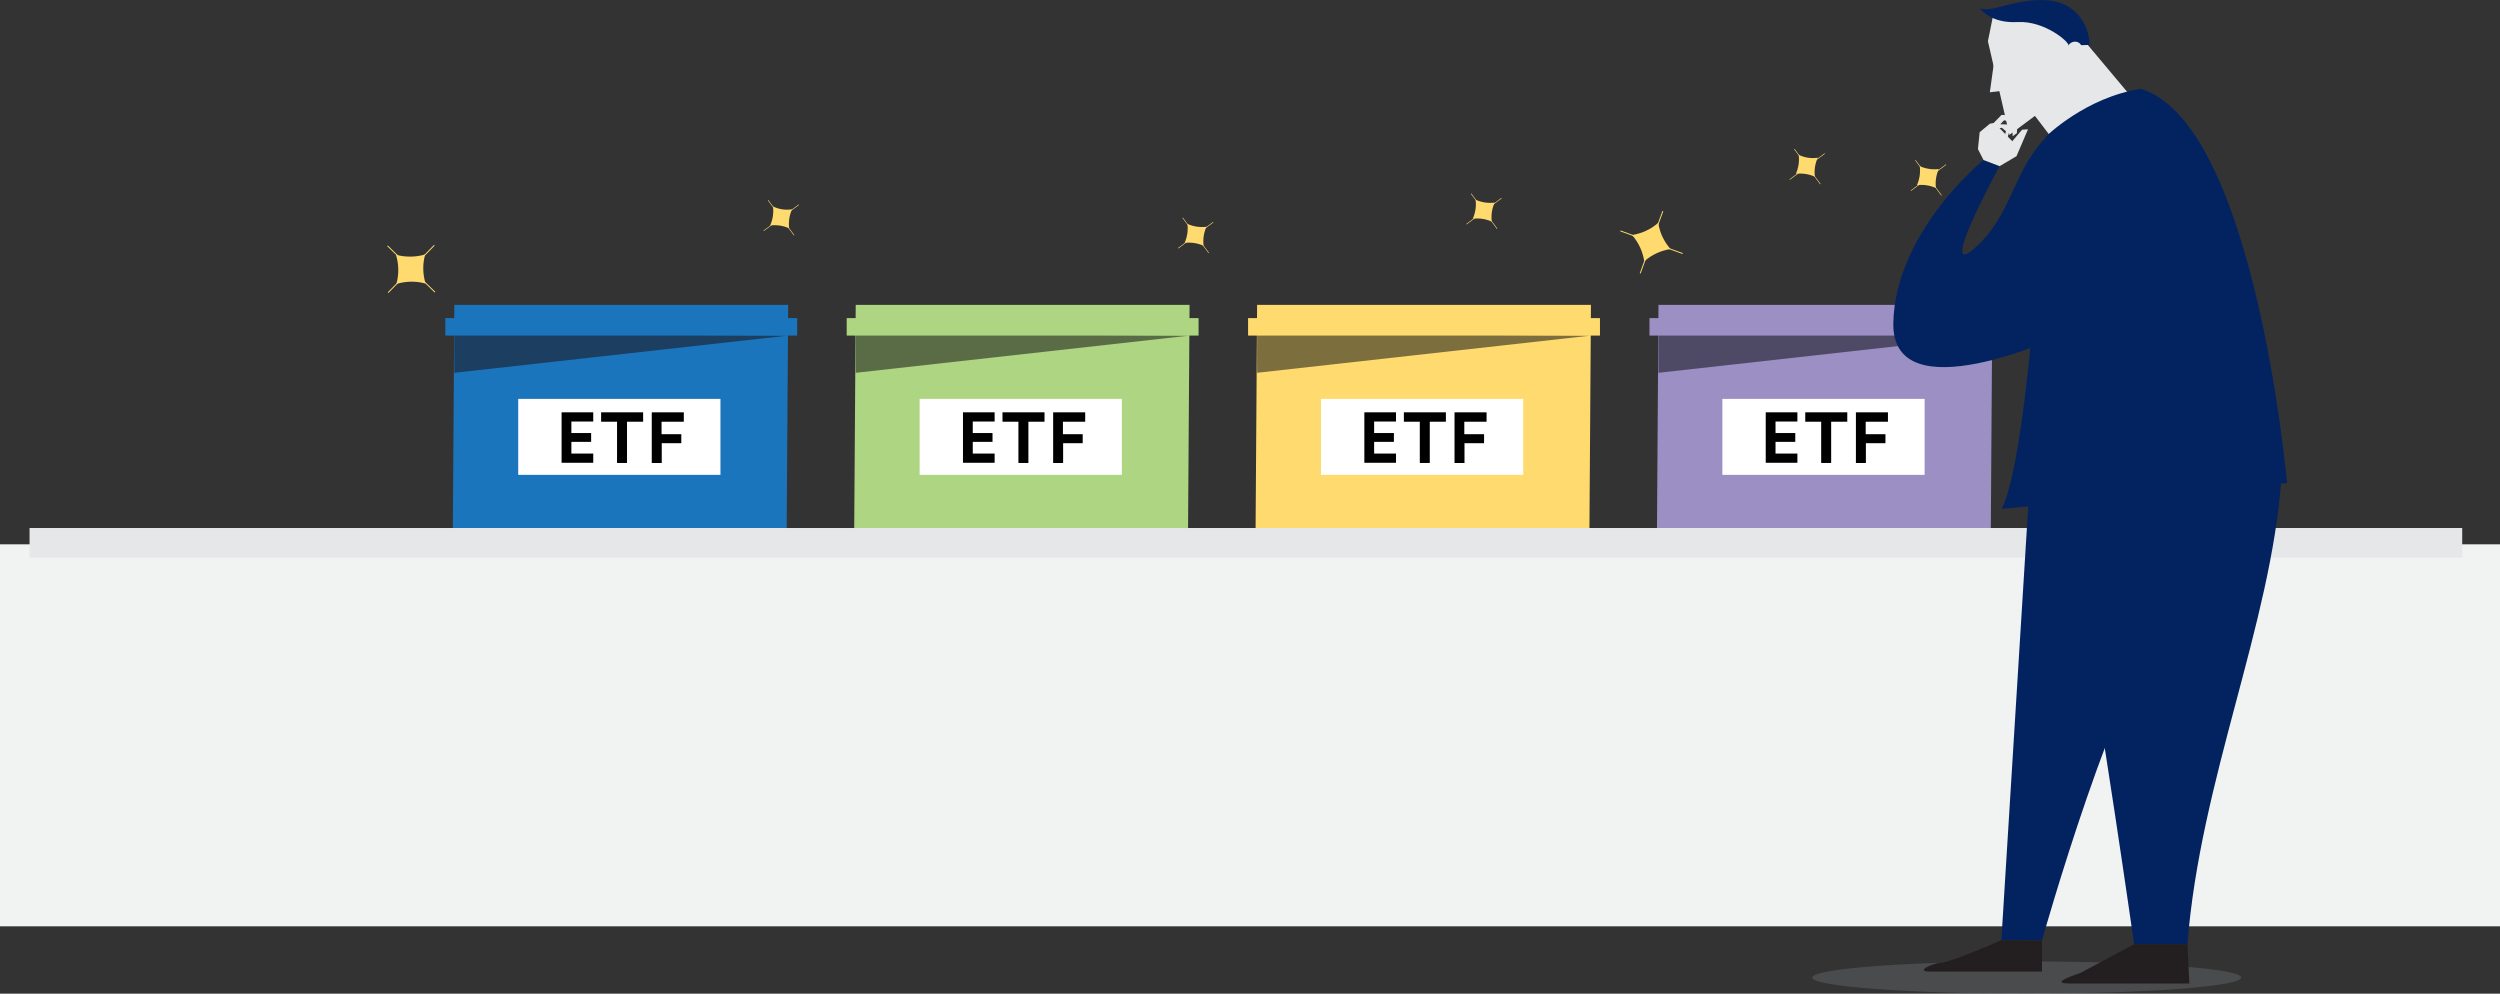 <?xml version="1.0" encoding="utf-8"?>
<!-- Generator: Adobe Illustrator 18.0.0, SVG Export Plug-In . SVG Version: 6.00 Build 0)  -->
<!DOCTYPE svg PUBLIC "-//W3C//DTD SVG 1.1//EN" "http://www.w3.org/Graphics/SVG/1.1/DTD/svg11.dtd">
<svg version="1.1" id="Layer_1" xmlns="http://www.w3.org/2000/svg" xmlns:xlink="http://www.w3.org/1999/xlink" x="0px" y="0px"
	 viewBox="0 0 1303 517.9" enable-background="new 0 0 1303 517.9" xml:space="preserve">
<rect x="0" y="0" width="1303" height="517.9" fill="#333333" stroke="none"/>
<g>
	<g>
		<g>
			<polygon fill="#1B75BC" points="410,277.9 236,277.9 236.8,158.9 410.8,158.9 			"/>
			<polygon fill="#1B3E61" points="236.8,194.3 410.8,174.9 410.8,174.9 236.8,173.8 			"/>
			<rect x="232.1" y="165.8" fill="#1B75BC" width="183.4" height="9.1"/>
		</g>
		<g>
			<rect x="270.1" y="207.9" fill="#FFFFFF" width="105.4" height="39.6"/>
			<g>
				<path d="M292.7,241.3v-26.4h16.5v4.8h-11.4v6h10.3v4.6h-10.3v6.1h11.4v4.8H292.7z"/>
				<path d="M326.8,219.8v21.5h-5.2v-21.5h-8.3v-4.9h21.9v4.9H326.8z"/>
				<path d="M339.7,241.3v-26.4h16.7v4.9h-11.6v6.5h10.3v4.7h-10.2v10.3H339.7z"/>
			</g>
		</g>
	</g>
	<g>
		<g>
			<polygon fill="#AED581" points="619.2,277.9 445.2,277.9 446,158.9 620,158.9 			"/>
			<polygon fill="#5A6C45" points="446,194.3 620,174.9 620,174.9 446,173.8 			"/>
			<rect x="441.3" y="165.8" fill="#AED581" width="183.4" height="9.1"/>
		</g>
		<g>
			<rect x="479.3" y="207.9" fill="#FFFFFF" width="105.4" height="39.6"/>
			<g>
				<path d="M501.9,241.3v-26.4h16.5v4.8H507v6h10.3v4.6H507v6.1h11.4v4.8H501.9z"/>
				<path d="M536,219.8v21.5h-5.2v-21.5h-8.3v-4.9h21.9v4.9H536z"/>
				<path d="M548.9,241.3v-26.4h16.7v4.9h-11.6v6.5h10.3v4.7h-10.2v10.3H548.9z"/>
			</g>
		</g>
	</g>
	<g>
		<g>
			<polygon fill="#FFDA6E" points="828.4,277.9 654.4,277.9 655.2,158.9 829.2,158.9 			"/>
			<polygon fill="#7D6E3D" points="655.2,194.3 829.2,174.9 829.2,174.9 655.2,173.8 			"/>
			<rect x="650.5" y="165.8" fill="#FFDA6E" width="183.4" height="9.1"/>
		</g>
		<g>
			<rect x="688.5" y="207.9" fill="#FFFFFF" width="105.4" height="39.6"/>
			<g>
				<path d="M711.1,241.3v-26.4h16.5v4.8h-11.4v6h10.3v4.6h-10.3v6.1h11.4v4.8H711.1z"/>
				<path d="M745.2,219.8v21.5H740v-21.5h-8.3v-4.9h21.9v4.9H745.2z"/>
				<path d="M758.1,241.3v-26.4h16.7v4.9h-11.6v6.5h10.3v4.7h-10.2v10.3H758.1z"/>
			</g>
		</g>
	</g>
	<g>
		<g>
			<polygon fill="#9C8FC4" points="1037.6,277.9 863.6,277.9 864.4,158.9 1038.4,158.9 			"/>
			<polygon fill="#4E4A65" points="864.4,194.3 1038.4,174.9 1038.4,174.9 864.4,173.8 			"/>
			<rect x="859.7" y="165.8" fill="#9C8FC4" width="183.4" height="9.1"/>
		</g>
		<g>
			<rect x="897.7" y="207.9" fill="#FFFFFF" width="105.4" height="39.6"/>
			<g>
				<path d="M920.3,241.3v-26.4h16.5v4.8h-11.4v6h10.3v4.6h-10.3v6.1h11.4v4.8H920.3z"/>
				<path d="M954.4,219.8v21.5h-5.2v-21.5h-8.3v-4.9h21.9v4.9H954.4z"/>
				<path d="M967.3,241.3v-26.4H984v4.9h-11.6v6.5h10.3v4.7h-10.2v10.3H967.3z"/>
			</g>
		</g>
	</g>
	<rect x="0" y="283.7" fill="#F1F2F2" width="1303" height="199.1"/>
	<rect x="15.4" y="275.2" fill="#E6E7E8" width="1267.9" height="15.4"/>
	<circle fill="#E6E7E8" cx="1170.5" cy="190.4" r="8.1"/>
	<g>
		<ellipse opacity="0.3" fill="#808285" cx="1056.3" cy="509.5" rx="111.8" ry="8.4"/>
		<g>
			<polygon fill="#E6E7E8" points="1038.8,8.1 1036.1,21.5 1047.3,70.3 1060.6,60.4 1069.3,71.8 1110.8,50.4 1075.3,8.1 			"/>
			<path fill="#032360" d="M1089.1,23.4c0.1-6.9-4.7-21.8-21.6-23.2c-16.9-1.4-29.2,6.7-35.6,4.1c0,0,5.3,8,19.6,7.2
				c14.3-0.8,27.4,10.7,26.6,12.3L1089.1,23.4z"/>
			<polygon fill="#E6E7E8" points="1039.2,33 1037.1,48.1 1044.5,47.2 			"/>
			<path fill="#E6E7E8" d="M1077.6,24.6c1-3.1,5-3.9,6.8-1.5c1.8,2.4,2.4,8.4-0.1,8.7c-2.5,0.3-3.9-0.9-3.9-0.9"/>
		</g>
		<path fill="#032360" d="M1115.9,46.3c-29,4.4-49.7,25-49.7,25s-7.6,163.3-22.9,193.9l148.7-13.4
			C1192,251.7,1175.5,64.8,1115.9,46.3z"/>
		<path fill="#032360" d="M1068.8,69.3c-19.6,17.5-19.6,42.9-40,60.4c-19.3,16.6,13.4-43.1,13.4-43.1l-8.4-3.2c0,0-46.1,37.4-47,85
			c-0.9,47.6,87.8,6.4,87.8,6.4L1068.8,69.3z"/>
		<polygon fill="#E6E7E8" points="1042.2,86.6 1051,81.4 1057,67.4 1053.9,67.6 1048.8,73.6 1041.4,66 1044.5,62.7 1048.7,63.6 
			1049,71 1051.2,69.4 1051.5,63.1 1045.6,60 1043.2,59.9 1039.1,64.1 1037.1,64.5 1031.8,68.9 1030.9,77.7 1033.8,83.4 		"/>
		<polygon fill="#E6E7E8" points="1041.7,64.7 1046.2,64.9 1047.7,67.3 1046.2,72 1044.8,71.2 1045.5,68.4 1043.4,66.6 1041,67 
			1039.9,65.5 		"/>
		<path fill="#032360" d="M1189.1,248.9c-5.3,76.5-42.4,157.6-49,243.2h-27.8c0,0-17.2-120.9-29.2-185.1s-22.5-65.8-22.5-65.8
			l66.3-30.6L1189.1,248.9z"/>
		<path fill="#032360" d="M1059,233.6l-15.9,256.5h21.2c0,0,39.8-141.7,67.6-169.3l-10.6-130L1059,233.6z"/>
		<path fill="#231F20" d="M1112.3,492.1l-28.2,15.1c0,0-17.2,5.4-5.7,5.4c11.5,0,62.7,0,62.7,0l-1-20.5H1112.3z"/>
		<path fill="#231F20" d="M1064.3,490.1v16.3c0,0-50.1,0-58.3,0c-8.2,0,0.7-4.3,6.1-4.7c5.4-0.4,31-11.7,31-11.7"/>
	</g>
	<g>
		<path fill="#FFDA6E" d="M221.6,132.6L221.6,132.6L221.6,132.6c-1.4,5-1.3,10.2,0.2,15.2l0,0l0,0c-5-1.4-10.2-1.3-15.2,0.2v0v0
			c1.4-5,1.3-10.2-0.2-15.2l0,0h0C211.4,134.1,216.7,134.1,221.6,132.6z"/>
		
			<rect x="213.9" y="123" transform="matrix(0.699 -0.716 0.716 0.699 -35.792 195.48)" fill="#FFDA6E" width="0.5" height="34.5"/>
		
			<rect x="196.9" y="140" transform="matrix(0.699 -0.716 0.716 0.699 -35.792 195.48)" fill="#FFDA6E" width="34.5" height="0.5"/>
	</g>
	<g>
		<path fill="#FFDA6E" d="M870.7,129.8L870.7,129.8L870.7,129.8c-5.1,0.8-9.9,3-13.7,6.4l0,0l0,0c-0.8-5.1-3-9.9-6.4-13.7v0l0,0
			c5.1-0.8,9.9-3,13.7-6.4v0v0C865,121.2,867.3,126,870.7,129.8z"/>
		
			<rect x="860.3" y="108.9" transform="matrix(0.94 0.342 -0.342 0.94 95.003 -286.639)" fill="#FFDA6E" width="0.5" height="34.5"/>
		
			<rect x="843.3" y="125.9" transform="matrix(0.94 0.342 -0.342 0.94 95.003 -286.639)" fill="#FFDA6E" width="34.5" height="0.5"/>
	</g>
	<g>
		<path fill="#FFDA6E" d="M628.8,118.2L628.8,118.2L628.8,118.2c-1.4,3.1-1.9,6.5-1.5,9.9l0,0l0,0c-3.1-1.4-6.5-1.9-9.9-1.5h0v0
			c1.4-3.1,1.9-6.5,1.5-9.9v0v0C622,118.1,625.4,118.6,628.8,118.2z"/>
		
			<rect x="622.9" y="111" transform="matrix(0.803 -0.596 0.596 0.803 49.931 395.707)" fill="#FFDA6E" width="0.3" height="22.8"/>
		
			<rect x="611.7" y="122.2" transform="matrix(0.803 -0.596 0.596 0.803 49.931 395.707)" fill="#FFDA6E" width="22.8" height="0.3"/>
	</g>
	<g>
		<path fill="#FFDA6E" d="M1010.5,88.1L1010.5,88.1L1010.5,88.1c-1.4,3.1-1.9,6.5-1.5,9.9l0,0l0,0c-3.1-1.4-6.5-1.9-9.9-1.5h0v0
			c1.4-3.1,1.9-6.5,1.5-9.9l0,0l0,0C1003.7,88,1007.2,88.5,1010.5,88.1z"/>
		
			<rect x="1004.7" y="80.9" transform="matrix(0.803 -0.596 0.596 0.803 143.191 617.428)" fill="#FFDA6E" width="0.3" height="22.8"/>
		
			<rect x="993.5" y="92.1" transform="matrix(0.803 -0.596 0.596 0.803 143.191 617.428)" fill="#FFDA6E" width="22.8" height="0.3"/>
	</g>
	<g>
		<path fill="#FFDA6E" d="M412.8,109.1L412.8,109.1L412.8,109.1c-1.4,3.1-1.9,6.5-1.5,9.9v0l0,0c-3.1-1.4-6.5-1.9-9.9-1.5l0,0v0
			c1.4-3.1,1.9-6.5,1.5-9.9v0l0,0C405.9,109.1,409.4,109.6,412.8,109.1z"/>
		
			<rect x="406.9" y="101.9" transform="matrix(0.803 -0.596 0.596 0.803 12.718 265.103)" fill="#FFDA6E" width="0.3" height="22.8"/>
		
			<rect x="395.7" y="113.2" transform="matrix(0.803 -0.596 0.596 0.803 12.718 265.103)" fill="#FFDA6E" width="22.8" height="0.3"/>
	</g>
	<g>
		<path fill="#FFDA6E" d="M779,105.6L779,105.6L779,105.6c-1.4,3.1-1.9,6.5-1.5,9.9l0,0l0,0c-3.1-1.4-6.5-1.9-9.9-1.5l0,0v0
			c1.4-3.1,1.9-6.5,1.5-9.9v0l0,0C772.2,105.5,775.6,106,779,105.6z"/>
		
			<rect x="773.2" y="98.4" transform="matrix(0.803 -0.596 0.596 0.803 87.079 482.818)" fill="#FFDA6E" width="0.3" height="22.8"/>
		
			<rect x="761.9" y="109.6" transform="matrix(0.803 -0.596 0.596 0.803 87.079 482.818)" fill="#FFDA6E" width="22.8" height="0.3"/>
	</g>
	<g>
		<path fill="#FFDA6E" d="M947.4,82.2L947.4,82.2L947.4,82.2c-1.4,3.1-1.9,6.5-1.5,9.9l0,0l0,0c-3.1-1.4-6.5-1.9-9.9-1.5l0,0l0,0
			c1.4-3.1,1.9-6.5,1.5-9.9l0,0l0,0C940.6,82.2,944,82.7,947.4,82.2z"/>
		
			<rect x="941.6" y="75.1" transform="matrix(0.803 -0.596 0.596 0.803 134.205 578.631)" fill="#FFDA6E" width="0.3" height="22.8"/>
		
			<rect x="930.3" y="86.3" transform="matrix(0.803 -0.596 0.596 0.803 134.205 578.631)" fill="#FFDA6E" width="22.8" height="0.3"/>
	</g>
</g>
<g>
</g>
<g>
</g>
<g>
</g>
<g>
</g>
<g>
</g>
<g>
</g>
<g>
</g>
<g>
</g>
<g>
</g>
<g>
</g>
<g>
</g>
<g>
</g>
<g>
</g>
<g>
</g>
<g>
</g>
</svg>
